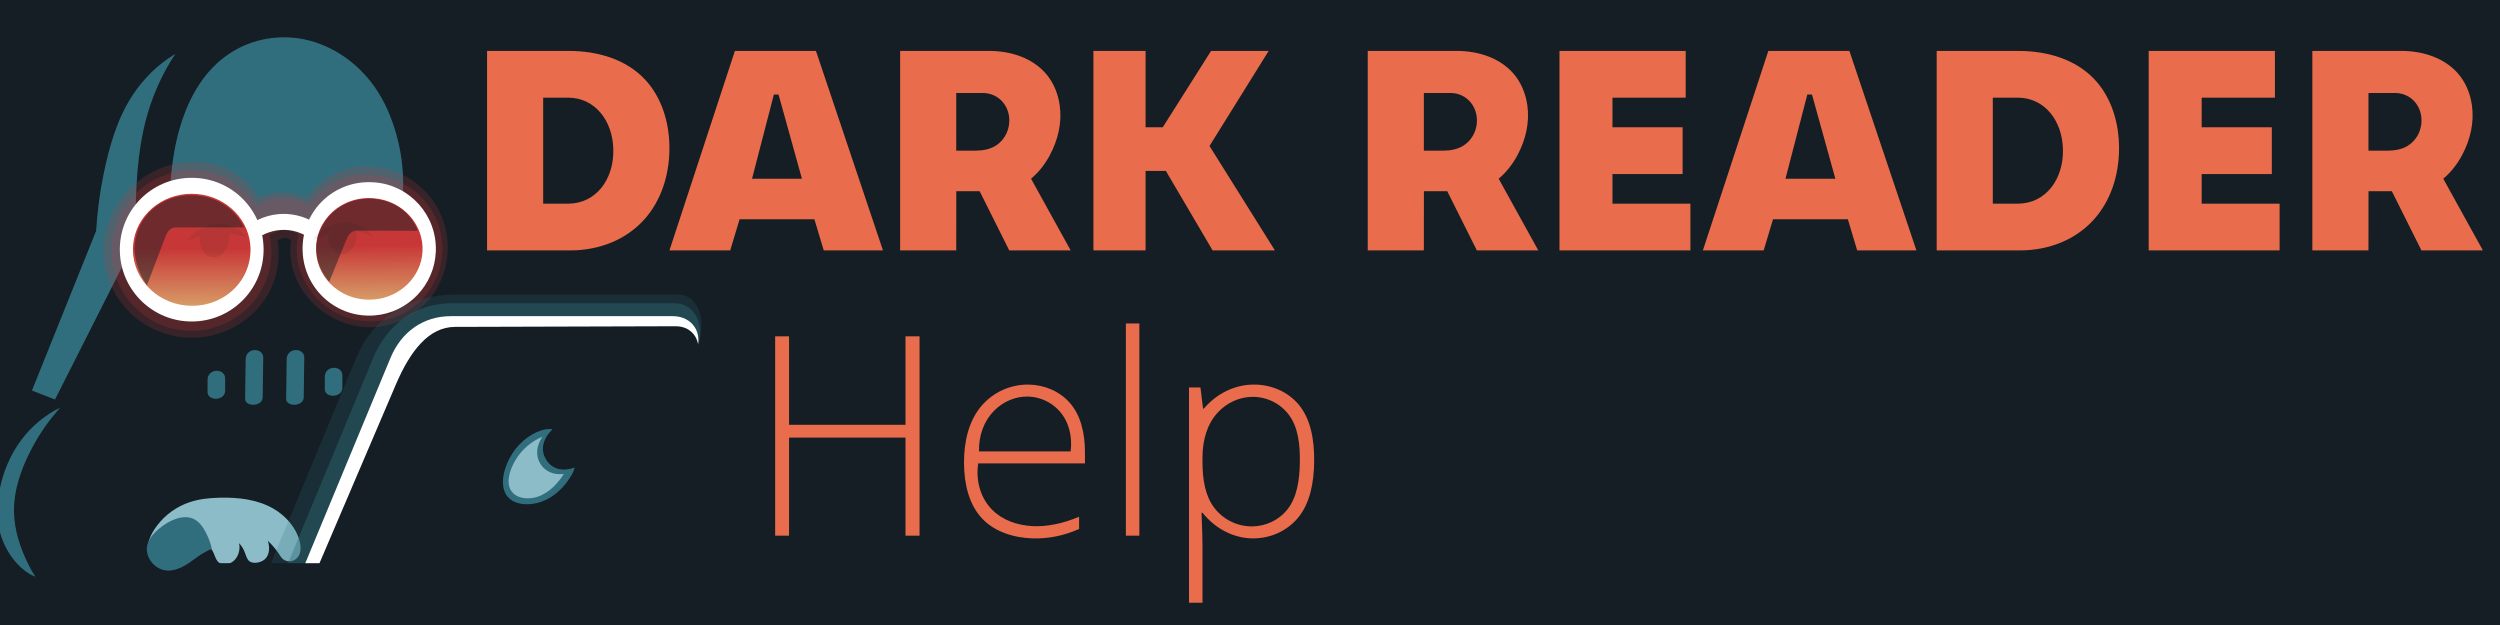 <svg viewBox="0 0 2048 512" xmlns="http://www.w3.org/2000/svg"><defs><linearGradient x1="157.136" y1="203.793" x2="157.055" y2="250.503" id="gradient20" gradientUnits="userSpaceOnUse"><stop offset="0%" stop-color="rgb(200,55,55)"/><stop offset="100%" stop-color="rgb(215,155,102)"/></linearGradient><linearGradient x1="302.2" y1="201.083" x2="302.536" y2="245.526" id="gradient21" gradientUnits="userSpaceOnUse"><stop offset="0%" stop-color="rgb(200,55,55)"/><stop offset="100%" stop-color="rgb(215,155,102)"/></linearGradient></defs><g><path d="M-34,-22 L2066,-22 L2066,559 L-34,559 L-34,-22 Z" fill="rgb(20,30,36)" opacity="1"/></g><g><g><path d="M198.822,262.737 C258.55,260.348 315.47,272.449 345.201,310.307 C371.534,343.839 374.177,391.552 352.283,429.526 C329.878,468.385 284.088,490.352 229.185,490.352 L61.57,490.352 C43.532,490.352 33.097,469.306 26.159,444.317 C16.005,407.745 15.326,369.721 32.485,339.157 C59.679,290.718 125.88,265.654 198.822,262.737 Z" fill="rgb(20,30,36)" opacity="1"/><path d="M115.78,338.613 C120.777,350.411 120.179,365.286 116.765,379.758 C114.514,389.299 111.061,398.476 106.141,406.907 C101.762,414.41 96.189,421.128 89.616,426.973 C94.635,423.714 100.245,421.865 106.141,421.071 C115.584,419.8 125.757,421.398 135.651,424.613 L145.175,465.564 C132.784,470.873 120.231,475.652 107.403,479.728 C87.18,486.155 67.09,491.487 48.383,487.991 C23.175,483.28 2.935,464.829 -4.771,439.875 C-10.492,421.349 -8.193,400.579 -1.155,380.805 C3.067,368.945 9.023,357.819 16.928,348.257 C29.976,332.473 47.895,321.724 67.559,318.119 C79.74,315.886 92.136,316.559 101.615,322.087 C107.993,325.807 112.796,331.568 115.78,338.613 Z" fill="rgb(20,30,36)" opacity="1"/><path d="M49.477,333.791 C40.19,344.091 32.329,355.38 25.942,367.545 C17.258,384.087 11.162,401.62 11.476,419.382 C11.74,434.262 16.496,448.854 23.402,462.657 C25.08,466.011 26.876,469.308 28.983,472.424 C24.752,470.925 21.182,468.414 17.821,465.448 C7.216,456.089 -0.137,441.681 -1.784,426.615 C-2.656,418.644 -2.093,410.521 -0.579,402.505 C2.325,387.134 8.261,372.654 17.504,360.312 C25.839,349.181 36.676,340.152 49.477,333.791 Z" fill="rgb(49,110,125)" opacity="1"/><path d="M172.324,449.038 C175.656,451.759 175.857,458.178 179.309,460.846 C182.476,463.295 187.402,462.761 191.21,459.662 C193.782,457.569 195.409,454.399 195.99,450.881 C196.316,448.913 196.301,446.888 195.764,444.914 C197.544,446.674 198.901,448.8 199.914,451.042 C201.39,454.308 201.986,457.893 204.194,459.662 C205.966,461.082 208.588,461.331 211.179,460.846 C213.899,460.338 216.399,459.08 218.066,456.947 C220.728,453.539 221.035,448.335 219.461,442.995 C222.547,446.017 225.466,449.277 227.832,452.761 C229.32,454.952 230.512,457.21 232.426,458.486 C236.104,460.935 241.354,460.014 244.198,456.144 C246.602,452.874 246.712,448.109 245.39,443.026 C242.683,432.614 234.383,422.553 223.647,416.485 C210.739,409.19 195.287,407.257 179.301,407.726 C171.219,407.963 163.207,408.789 155.694,411.267 C144.936,414.814 135.575,421.473 128.77,430.438 C123.149,437.842 119.554,446.084 121.794,452.761 C124.306,460.253 132.532,464.274 141.327,461.133 C153.645,449.637 166.589,444.358 172.324,449.038 Z" fill="rgb(139,188,199)" opacity="1"/><path d="M158.07,424.856 C163.067,426.94 166.507,431.898 169.232,437.414 C171.126,441.247 172.624,445.278 173.504,449.515 C169.778,451.144 166.229,453.17 162.88,455.417 C160.06,457.309 157.434,459.453 154.618,461.319 C148.559,465.332 141.951,468.104 135.734,467.275 C131.048,466.65 126.833,464.004 123.93,460.192 C121.2,456.608 119.786,452.172 120.387,447.858 C121.159,442.312 125.237,437.373 130.165,433.228 C139.312,425.534 150.046,421.511 158.07,424.856 Z" fill="rgb(49,110,125)" opacity="1"/><path d="M18.133,322.941 L72.381,186.719 C73.791,172.155 75.69,157.682 78.409,143.32 C82.071,123.975 86.609,104.962 95.286,87.867 C105.039,68.652 119.459,52.18 137.479,40.852 C156.011,29.201 177.81,23.337 200.165,21.564 C230.101,19.189 259.795,24.148 283.345,39.647 C302.369,52.166 316.644,71.064 325.538,92.689 C336.504,119.352 338.724,149.202 333.977,179.486 L374.964,312.091 L348.403,334.677 L298.827,328.535 C288.729,344.094 276.891,351.873 262.235,351.873 L174.887,351.873 C158.699,351.873 144.833,344.503 132.393,329.764 L63.931,337.134 L18.133,322.941 Z" fill="rgb(20,30,36)" opacity="1"/><path d="M143.683,44.127 C133.776,58.975 126.337,75.132 121.255,92.03 C115.422,111.429 112.967,131.756 111.812,152.217 C111.004,166.531 111.01,180.867 111.812,195.207 L45.045,327.307 L26.159,319.937 L78.762,189.066 C79.693,173.761 81.617,158.607 84.664,143.619 C89.399,120.322 95.891,97.531 108.271,78.519 C117.326,64.615 129.152,52.755 143.683,44.127 Z" fill="rgb(49,110,125)" opacity="1"/><path d="M235.753,30.615 C213.311,29.812 191.287,37.804 174.373,55.181 C142.107,88.328 133.132,150.654 142.502,218.545 L184.996,213.632 C194.937,193.893 211.279,181.636 231.545,181.14 C251.216,180.658 267.721,191.46 278.247,209.947 L332.191,191.618 L329.003,169.413 C331.303,152.01 330.453,134.662 326.642,117.825 C321.859,96.693 313.114,76.828 299.017,61.346 C282.375,43.07 259.664,31.471 235.753,30.615 Z" fill="rgb(49,110,125)" opacity="1"/><path d="M249.265,292.928 L248.812,325.433 C248.762,329.009 245.591,331.356 241.608,331.574 C237.62,331.792 234.36,329.87 234.405,326.661 L234.858,294.156 C234.918,289.89 238.07,286.98 242.062,286.786 C246.041,286.593 249.319,289.077 249.265,292.928 Z" fill="rgb(49,110,125)" opacity="1"/><path d="M215.649,292.928 L215.196,325.433 C215.146,329.009 211.975,331.356 207.992,331.574 C204.004,331.792 200.744,329.87 200.789,326.661 L201.242,294.156 C201.302,289.89 204.454,286.98 208.446,286.786 C212.424,286.593 215.703,289.077 215.649,292.928 Z" fill="rgb(49,110,125)" opacity="1"/><path d="M184.434,309.9 L184.434,320.063 C184.434,324.034 181.04,326.678 176.777,326.652 C173.065,326.63 170.028,324.578 170.028,321.292 L170.028,311.129 C170.028,306.864 173.197,303.933 177.231,303.759 C181.172,303.588 184.434,306.05 184.434,309.9 Z" fill="rgb(49,110,125)" opacity="1"/><path d="M280.48,307.444 L280.48,317.607 C280.48,321.577 277.085,324.221 272.823,324.195 C269.111,324.173 266.073,322.121 266.073,318.835 L266.073,308.672 C266.073,304.407 269.243,301.477 273.277,301.302 C277.218,301.132 280.48,303.593 280.48,307.444 Z" fill="rgb(49,110,125)" opacity="1"/><path d="M212.229,162.227 C216.964,159.589 222.15,158.228 227.485,157.868 C235.374,157.337 243.547,159.08 251.409,162.205 C266.267,141.063 289.995,132.973 312.789,137.417 C343.397,143.385 365.248,168.982 366.72,199.39 C368.304,232.104 346.596,260.756 314.413,266.953 C291.367,271.392 266.987,262.249 251.364,242.744 C241.319,230.203 235.949,214.173 238.523,197.077 C237.296,195.782 235.711,195.063 234.023,194.919 C231.775,194.728 229.5,195.57 227.485,197.099 C231.161,221.236 222.314,243.267 205.69,258.123 C184.772,276.818 155.32,281.89 129.41,271.2 C106.503,261.749 89.707,241.149 85.82,216.714 C82.163,193.719 90.548,170.103 107.615,153.51 C124.473,137.119 148.014,129.574 170.819,133.894 C187.571,137.068 202.657,146.622 212.229,162.227 Z" fill="rgb(200,55,55)" opacity="0.2"/><path d="M210.049,168.766 C215.998,164.734 222.743,162.577 229.664,162.227 C237.895,161.811 246.127,163.964 253.77,168.107 C266.354,148.626 287.351,140.618 308.068,143.319 C338.931,147.343 361.355,171.843 362.361,201.57 C363.38,231.636 342.535,257.787 312.234,262.594 C291.049,265.955 268.947,257.07 255.069,239.04 C245.136,226.136 240.584,209.547 244.425,192.355 C241.397,189.835 237.774,188.512 234.023,188.381 C229.452,188.221 224.947,189.835 220.946,192.74 C225.742,216.618 217.78,238.924 201.331,253.764 C182.878,270.413 156.882,275.551 133.768,266.841 C112.2,258.713 96.295,239.611 92.359,216.714 C88.671,195.262 96.096,173.131 111.974,157.868 C127.012,143.413 148.058,136.838 168.64,140.433 C185.429,143.366 200.531,153.048 210.049,168.766 Z" fill="rgb(200,55,55)" opacity="0.2"/><path d="M306.896,149.411 C335.678,151.58 358.183,176.38 357.023,206.077 C355.945,233.667 334.264,256.215 306.896,258.384 C276.353,260.803 250.408,237.988 248.051,208.256 C245.354,174.246 272.912,146.656 306.896,149.411 Z" fill="rgb(255,255,255)" opacity="1"/><path d="M157.049,145.68 C190.432,145.614 217.147,173.034 215.895,206.705 C214.723,238.214 188.832,263.37 157.049,263.37 C125.267,263.37 99.376,238.214 98.204,206.705 C96.953,173.034 123.667,145.614 157.049,145.68 Z" fill="rgb(255,255,255)" opacity="1"/><path d="M231.368,175.24 C242.082,175.01 252.517,178.359 261.731,184.813 L257.373,197.89 C250.456,191.91 242.222,188.582 233.547,188.317 C224.658,188.045 216.041,191.007 208.574,196.71 L202.036,185.813 C210.773,179.12 220.865,175.465 231.368,175.24 Z" fill="rgb(255,255,255)" opacity="1"/><path d="M157.049,158.757 C182.111,158.763 202.791,176.993 204.997,200.166 C207.771,229.298 183.071,252.99 152.691,250.294 C126.575,247.976 106.671,225.773 109.102,200.166 C111.319,176.803 132.075,158.721 157.049,158.757 Z" fill="url(#gradient20)" opacity="1"/><path d="M306.896,162.488 C329.688,164.571 347.3,183.63 346.126,206.077 C345.053,226.585 328.096,243.276 306.896,245.307 C281.526,247.738 260.178,229.616 258.948,206.077 C257.605,180.375 279.878,159.812 306.896,162.488 Z" fill="url(#gradient21)" opacity="1"/><path d="M178.296,183.47 C187.453,183.161 196.04,187.017 202.587,194.366 L188.128,191.052 C188.067,202.659 182.194,211.171 174.565,210.74 C167.728,210.355 162.894,202.894 163.591,193.073 L152.46,197.823 C159.198,189.085 168.226,183.809 178.296,183.47 Z" fill="rgb(20,30,36)" opacity="0.1"/><path d="M282.414,182.111 C291.338,182.031 299.551,186.12 305.515,193.662 L292.148,189.113 C292.8,199.968 287.683,208.245 280.399,208.263 C273.713,208.28 268.648,201.264 268.895,191.697 L256.425,196.549 C263.182,187.586 272.289,182.202 282.414,182.111 Z" fill="rgb(20,30,36)" opacity="0.1"/><path d="M120.398,233.708 L135.746,193.246 C137.368,188.97 140.325,186.27 144.118,186.27 L199.927,186.27 C193.295,172.736 181.438,164.152 167.837,161.155 C148.925,156.989 129.983,163.41 119.003,177.898 C107.062,193.655 107.453,215.183 120.398,233.708 Z" fill="rgb(20,30,36)" opacity="0.5"/><path d="M269.69,230.918 L283.917,195.891 C285.654,191.617 288.564,188.904 292.289,188.915 L342.242,189.06 C336.989,175.52 325.949,166.887 312.942,163.946 C293.005,159.438 273.568,167.781 264.109,184.875 C256.091,199.361 257.677,216.975 269.69,230.918 Z" fill="rgb(20,30,36)" opacity="0.5"/><path d="M219.742,466.744 L291.745,293.228 C305.541,259.982 335.601,241.291 373.191,241.291 L554.97,241.291 C573.125,241.291 579.938,263.766 570.315,287.326 L501.853,454.94 C498.831,462.339 492.748,466.744 485.125,466.744 L219.742,466.744 Z" fill="rgb(49,110,125)" opacity="0.2"/><path d="M233.704,466.744 L305.707,293.228 C317.414,265.015 341.065,248.373 370.628,248.373 L552.407,248.373 C570.215,248.373 578.446,267.42 570.315,287.326 L501.853,454.94 C498.831,462.339 492.748,466.744 485.125,466.744 L233.704,466.744 Z" fill="rgb(49,110,125)" opacity="0.4"/><path d="M247.868,466.744 L319.872,293.228 C328.807,271.694 346.87,258.997 369.448,258.997 L551.227,258.997 C566.999,258.997 576.269,272.749 570.315,287.326 L501.853,454.94 C498.831,462.339 492.748,466.744 485.125,466.744 L247.868,466.744 Z" fill="rgb(255,255,255)" opacity="1"/><path d="M324.281,315.01 C336.113,287.327 351.4,267.857 372.677,267.794 L553.587,267.26 C567.968,267.217 576.038,280.471 570.315,294.408 L497.132,472.646 C490.435,488.955 472.642,496.211 449.714,496.254 L167.29,496.789 C157.91,496.806 151.577,489.997 150.765,481.444 C149.722,470.455 157.7,461.377 169.651,461.377 L261.721,461.377 L324.281,315.01 Z" fill="rgb(20,30,36)" opacity="1"/><path d="M447.535,376.762 C452.562,384.687 461.351,386.427 470.785,382.977 C470.156,385.61 468.952,388.008 467.557,390.29 C460.003,402.648 448.735,411.262 435.867,412.802 C428.014,413.743 420.382,412.142 416.041,407.142 C409.727,399.868 411.293,387.155 417.467,375.325 C423.128,364.478 433.095,355.869 443.174,352.652 C446.318,351.648 449.415,351.187 452.634,351.623 C444.881,359.169 442.233,368.406 447.535,376.762 Z" fill="rgb(49,110,125)" opacity="1"/><path d="M442.648,379.921 C446.63,386.433 453.695,389.24 461.897,388.263 C455.274,398.784 446.346,406.273 436.435,407.905 C429.51,409.045 422.79,407.358 419.291,402.82 C414.525,396.638 416.648,386.386 422.247,376.943 C427.26,368.486 434.834,361.813 444.408,357.716 C439.445,365.033 438.454,373.063 442.648,379.921 Z" fill="rgb(139,188,199)" opacity="1"/></g><path d="M399,41.7 L399,205.146 L466.942,205.146 C491.38,205.146 513.213,196.145 527.969,179.607 C541.617,164.311 548.264,143.574 548.399,122.146 C548.536,100.437 542.035,79.414 527.969,64.685 C513.051,49.064 490.677,41.7 465.66,41.7 L399,41.7 Z M444.969,80.008 L465.4,80.008 C487.399,80.008 501.825,98.795 502.43,122.146 C503.07,146.816 488.272,166.838 465.4,166.838 L444.969,166.838 L444.969,80.008 Z M602.03,41.7 L548.399,205.146 L598.199,205.146 L605.861,179.607 L667.153,179.607 L674.814,205.146 L723.337,205.146 L668.43,41.7 L602.03,41.7 Z M633.953,77.454 L637.784,77.454 L656.937,146.408 L616.076,146.408 L633.953,77.454 Z M737.383,41.7 L737.383,205.146 L783.352,205.146 L783.392,156.623 L802.506,156.623 L826.767,205.146 L877.113,205.146 L844.644,146.408 C851.045,141.03 856.087,134.475 859.967,127.254 C866.839,114.465 870.083,100.28 868.139,86.392 C866.743,76.414 862.846,67.009 856.136,59.577 C845.492,47.787 828.696,41.7 810.167,41.7 L737.383,41.7 Z M783.352,76.177 L805.06,76.177 C811.754,76.177 817.681,79.028 821.66,83.839 C825.445,88.416 827.192,94.431 826.767,100.439 C826.205,108.404 822.007,115.563 815.275,119.592 C810.588,122.397 804.872,123.423 798.675,123.423 L783.347,123.423 L783.352,76.177 Z M895.721,41.7 L895.721,205.146 L938.475,205.146 L938.475,140.023 L955.075,140.023 L993.383,205.146 L1044.424,205.146 L990.829,119.592 L1039.296,41.7 L992.106,41.7 L952.521,104.269 L938.475,104.269 L938.475,41.7 L895.721,41.7 Z M1277.519,41.7 L1277.519,205.146 L1384.78,205.146 L1384.78,166.838 L1320.934,166.838 L1320.934,142.577 L1378.396,142.577 L1378.396,104.269 L1320.934,104.269 L1320.934,80.008 L1380.934,80.008 L1380.934,41.7 L1277.519,41.7 Z M1894.27,41.7 L1894.27,205.146 L1940.239,205.146 L1940.279,156.623 L1959.393,156.623 L1983.654,205.146 L2034,205.146 L2001.531,146.408 C2007.933,141.03 2012.974,134.475 2016.854,127.254 C2023.726,114.465 2026.97,100.28 2025.026,86.392 C2023.63,76.414 2019.733,67.009 2013.024,59.577 C2002.379,47.787 1985.583,41.7 1967.054,41.7 L1894.27,41.7 Z M1940.239,76.177 L1961.947,76.177 C1968.641,76.177 1974.568,79.028 1978.547,83.839 C1982.332,88.416 1984.079,94.431 1983.654,100.439 C1983.092,108.404 1978.894,115.563 1972.162,119.592 C1967.475,122.397 1961.759,123.423 1955.562,123.423 L1940.234,123.423 L1940.239,76.177 Z M1120.458,41.7 L1120.458,205.146 L1166.427,205.146 L1166.467,156.623 L1185.581,156.623 L1209.842,205.146 L1260.188,205.146 L1227.719,146.408 C1234.121,141.03 1239.162,134.475 1243.042,127.254 C1249.914,114.465 1253.158,100.28 1251.215,86.392 C1249.818,76.414 1245.921,67.009 1239.212,59.577 C1228.567,47.787 1211.771,41.7 1193.243,41.7 L1120.458,41.7 Z M1166.427,76.177 L1188.135,76.177 C1194.829,76.177 1200.756,79.028 1204.735,83.839 C1208.52,88.416 1210.267,94.431 1209.842,100.439 C1209.28,108.404 1205.082,115.563 1198.35,119.592 C1193.663,122.397 1187.947,123.423 1181.75,123.423 L1166.422,123.423 L1166.427,76.177 Z M1448.626,41.7 L1394.995,205.146 L1444.795,205.146 L1452.457,179.607 L1513.749,179.607 L1521.41,205.146 L1569.933,205.146 L1515.026,41.7 L1448.626,41.7 Z M1480.549,77.454 L1484.38,77.454 L1503.534,146.408 L1462.672,146.408 L1480.549,77.454 Z M1586.533,41.7 L1586.533,205.146 L1654.475,205.146 C1678.913,205.146 1700.746,196.145 1715.502,179.607 C1729.15,164.311 1735.797,143.574 1735.932,122.146 C1736.069,100.437 1729.568,79.414 1715.502,64.685 C1700.584,49.064 1678.21,41.7 1653.193,41.7 L1586.533,41.7 Z M1632.502,80.008 L1652.933,80.008 C1674.932,80.008 1689.358,98.795 1689.963,122.146 C1690.603,146.816 1675.805,166.838 1652.933,166.838 L1632.502,166.838 L1632.502,80.008 Z M1760.194,41.7 L1760.194,205.146 L1867.455,205.146 L1867.455,166.838 L1803.609,166.838 L1803.609,142.577 L1861.07,142.577 L1861.07,104.269 L1803.609,104.269 L1803.609,80.008 L1863.609,80.008 L1863.609,41.7 L1760.194,41.7 Z" fill="rgb(233,108,76)" opacity="1"/><path d="M753.296,438.814 L741.79,438.814 L741.79,358.498 L646.394,358.498 L646.394,438.814 L635,438.814 L635,275.5 L646.394,275.5 L646.394,347.997 L741.79,347.997 L741.79,275.5 L753.296,275.5 L753.296,438.814 Z M845.788,441.048 C829.719,440.495 814.535,435.374 804.513,424.739 C793.79,413.361 789.761,396.488 789.712,379.051 C789.663,361.617 793.629,344.7 804.01,332.526 C813.58,321.305 827.76,314.87 842.549,315.044 C855.533,315.197 868.03,320.473 876.396,330.013 C885.348,340.221 888.795,354.7 888.795,370.673 L888.795,379.61 L801.33,379.61 C799.193,394.452 803.492,408.348 813.003,417.813 C821.311,426.081 833.214,430.325 845.788,430.994 C851.873,431.318 858.002,430.727 864.052,429.542 C870.891,428.203 877.531,426.038 883.992,423.287 L883.992,433.34 C877.872,436.067 871.525,438.127 865.002,439.428 C858.654,440.694 852.208,441.269 845.788,441.048 Z M842.549,324.874 C832.071,324.514 821.904,328.875 814.399,336.436 C806.01,344.887 801.729,356.732 802,369.78 L877.066,369.78 C878.637,357.136 875.5,345.283 867.906,336.771 C861.449,329.533 852.23,325.207 842.549,324.874 Z M933.365,438.814 L922.307,438.814 L922.307,265 L933.365,265 L933.365,438.814 Z M1025.969,441.048 C1010.574,440.826 995.809,433.343 985.085,420.047 L984.303,420.047 L984.638,429.43 C984.854,435.464 985.085,441.494 985.085,447.527 L985.085,493.773 L974.026,493.773 L974.026,317.39 L983.409,317.39 L985.532,334.704 L986.202,334.704 C996.856,322.253 1011.239,315.371 1026.193,315.044 C1040.637,314.728 1054.603,320.5 1063.67,331.185 C1073.792,343.114 1076.772,360.363 1076.572,378.158 C1076.374,395.7 1073.088,412.674 1063,424.571 C1053.936,435.261 1040.19,441.253 1025.969,441.048 Z M1025.746,431.218 C1036.951,431.123 1047.698,426.089 1054.622,417.366 C1062.559,407.367 1064.621,393.194 1064.843,378.604 C1065.061,364.307 1063.503,350.371 1056.111,340.196 C1049.219,330.711 1038.02,325.089 1026.193,325.098 C1015.337,325.106 1004.853,329.95 997.396,338.136 C988.902,347.46 985.085,360.497 985.085,374.807 L985.085,378.381 C985.085,392.664 987.216,405.672 994.306,415.392 C1001.613,425.408 1013.359,431.322 1025.746,431.218 Z" fill="rgb(233,108,76)" opacity="1"/></g></svg>